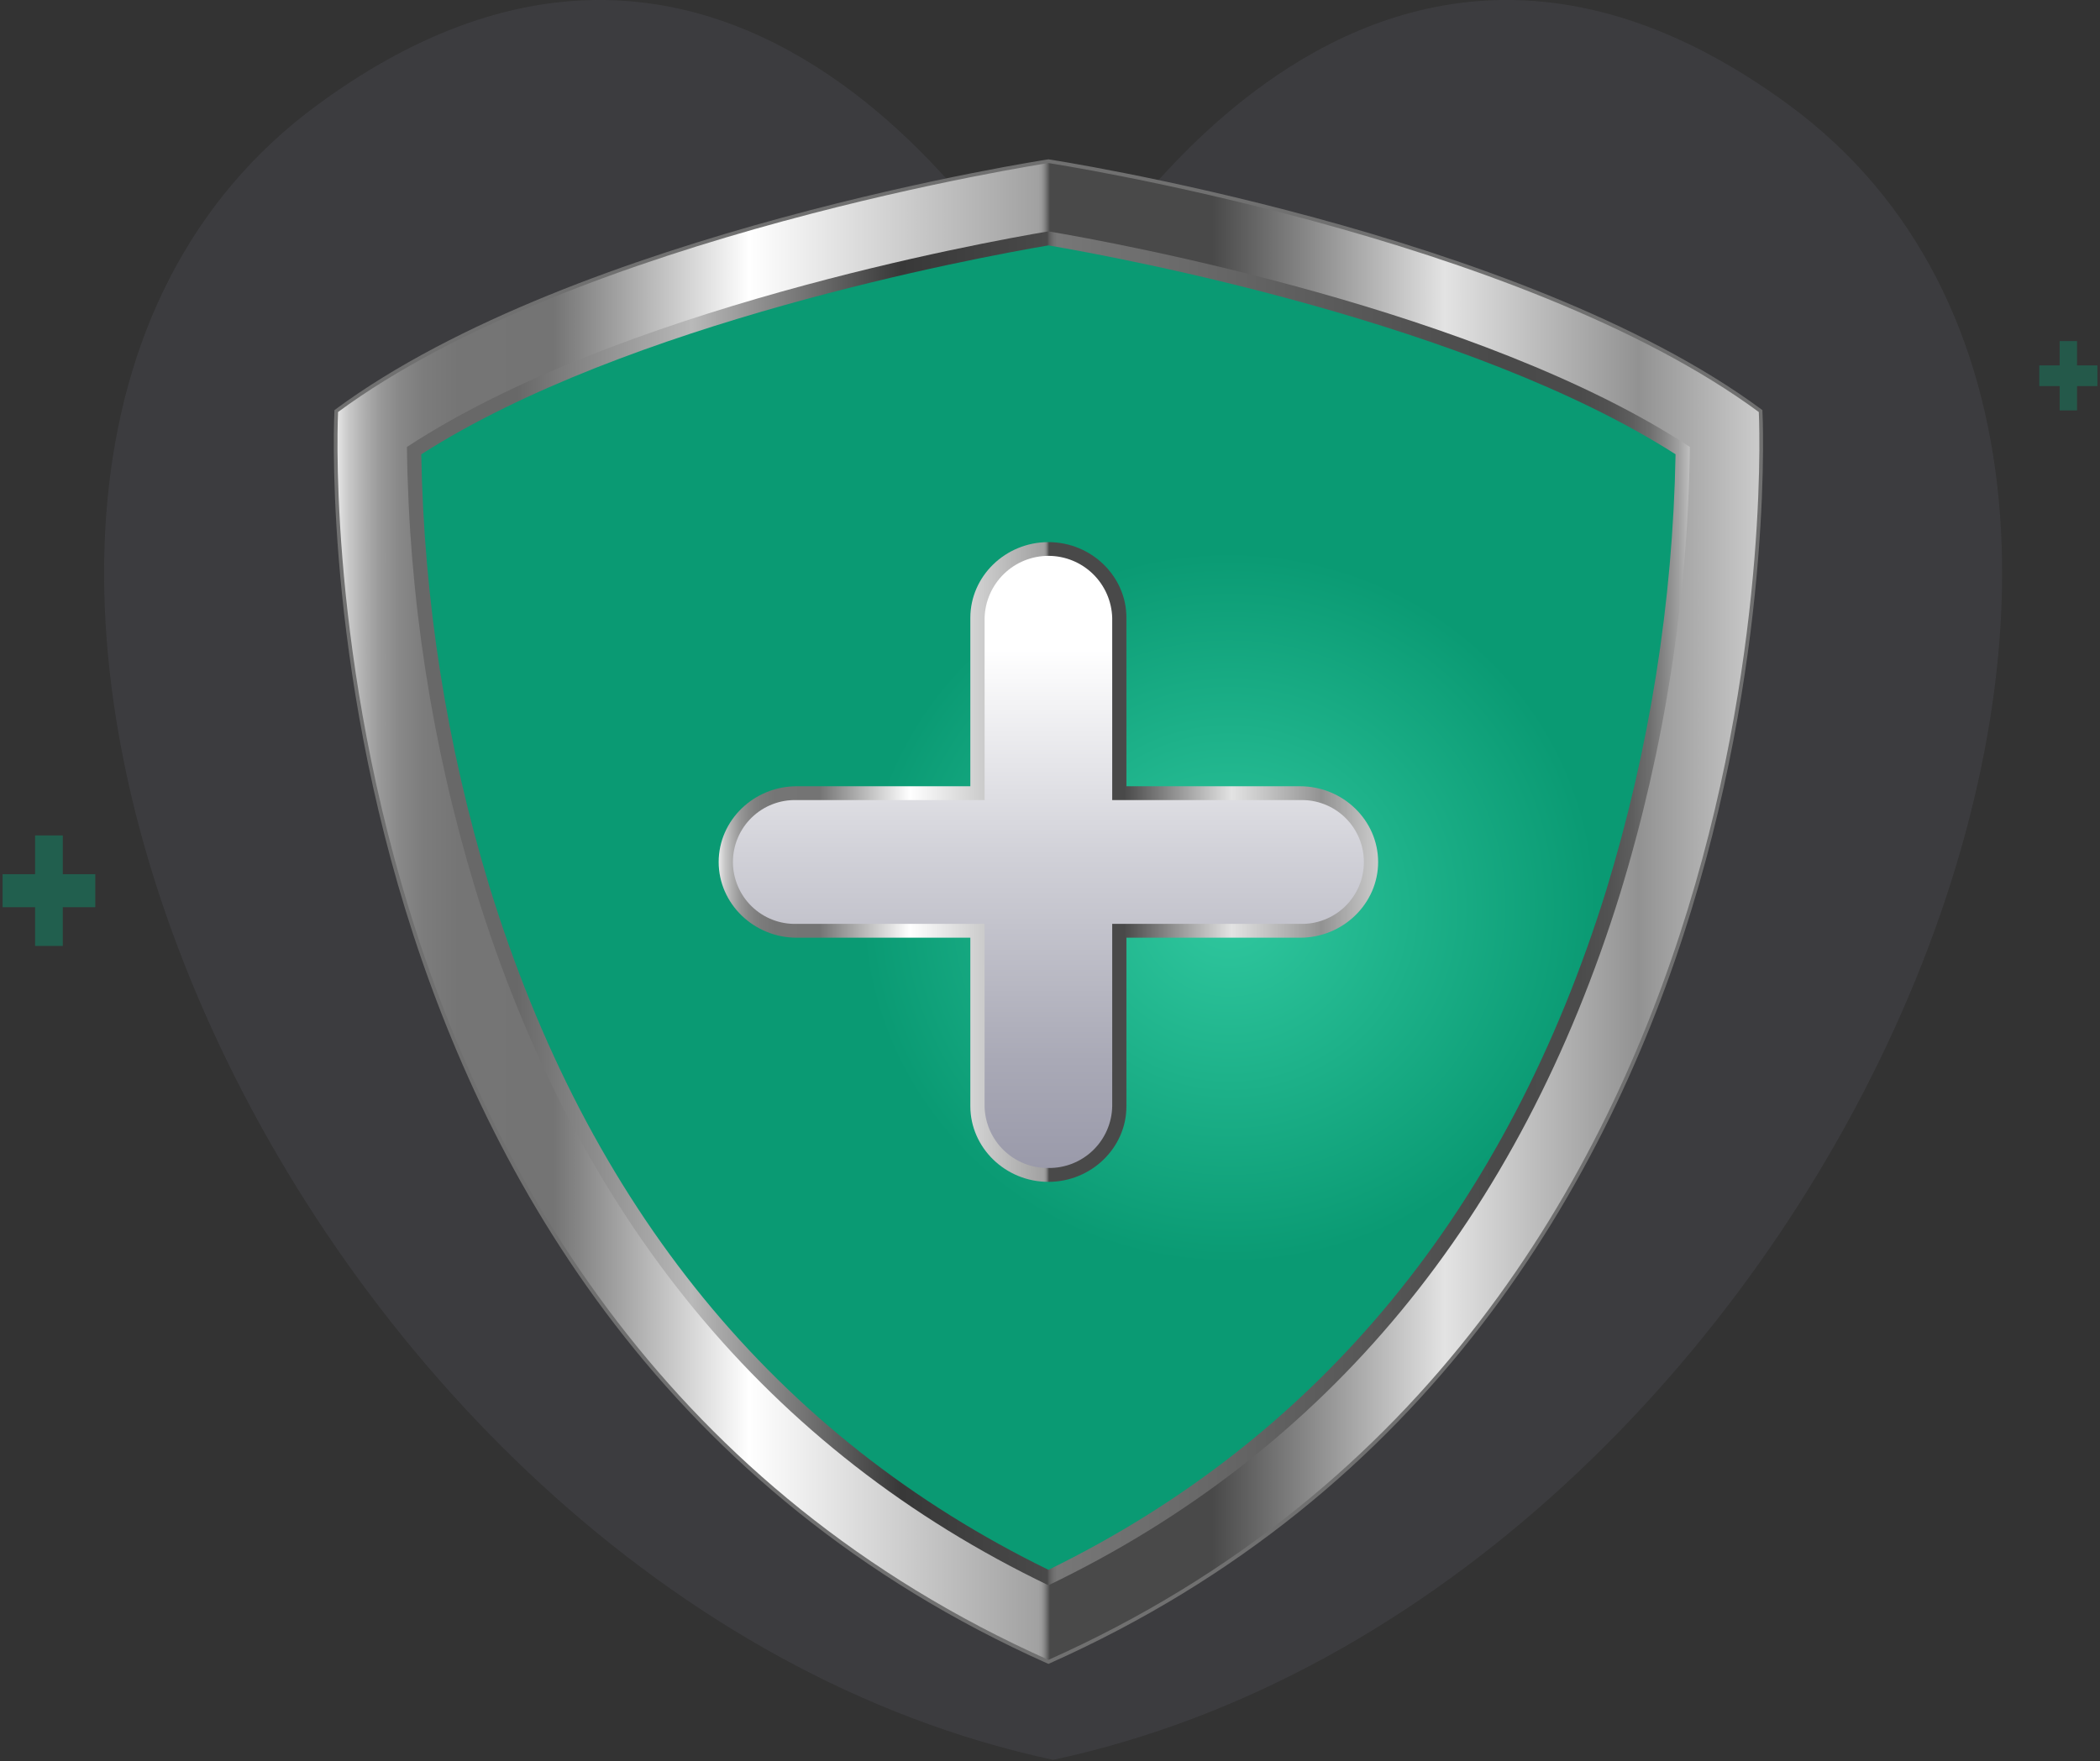 <svg width="571" height="479" viewBox="0 0 571 479" fill="none" xmlns="http://www.w3.org/2000/svg">
<rect x="0" y="0" width="571" height="479" fill="#333333" stroke="none"/>
<path opacity="0.09" d="M486.473 28.598C364.493 -61.172 286.347 89.082 286.347 89.082C286.347 89.082 208.2 -61.172 86.219 28.598C-53.388 131.34 77.519 433.875 286.347 478.637C495.174 433.875 626.082 131.34 486.473 28.598Z" fill="#9BA3C4"/>
<path opacity="0.43" d="M25.907 237.758H17.071V227.219H9.541V237.758H0.703V246.739H9.54V257.277H17.07V246.738H25.907V237.758Z" fill="#0A9A73"/>
<g opacity="0.37">
<path d="M570.293 99.38H564.752V92.772H560.033V99.38H554.493V105.012H560.034V111.621H564.756V105.012H570.293V99.38Z" fill="#0A9A73"/>
</g>
<path d="M285.073 451.998C491.826 359.786 478.717 111.798 478.717 111.798C413.282 63.423 285.073 43.842 285.073 43.842C285.073 43.842 156.866 63.428 91.431 111.798C91.431 111.798 78.319 359.789 285.073 451.998Z" fill="url(#paint0_linear_1_1144)" stroke="#707070" stroke-miterlimit="10"/>
<path d="M285.073 431.161C209.013 394.595 156.624 330.981 129.299 241.954C117.415 202.91 111.137 162.376 110.653 121.566C167.761 84.084 266.576 66.045 285.071 62.922C303.544 66.049 402.446 84.143 459.481 121.556C458.967 162.756 452.578 203.672 440.507 243.067C413.073 331.518 360.802 394.755 285.073 431.161Z" fill="url(#paint1_linear_1_1144)"/>
<path d="M285.073 426.956C210.957 390.746 159.8 328.151 133.012 240.88C121.461 202.818 115.245 163.339 114.543 123.569C170.494 87.747 264.78 70.2 285.069 66.741C305.369 70.213 399.714 87.812 455.588 123.557C454.86 163.715 448.532 203.575 436.788 241.984C409.901 328.686 358.863 390.908 285.073 426.956Z" fill="url(#paint2_radial_1_1144)"/>
<path d="M353.491 213.845H306.291V168.045C306.291 156.718 296.738 147.445 285.064 147.445C273.39 147.445 263.839 156.714 263.839 168.045V213.845H216.639C204.965 213.845 195.412 223.114 195.412 234.445C195.412 245.772 204.965 255.039 216.639 255.039H263.839V300.839C263.839 312.166 273.39 321.439 285.064 321.439C296.738 321.439 306.291 312.17 306.291 300.839V255.039H353.491C365.165 255.039 374.718 245.772 374.718 234.445C374.717 223.113 365.165 213.845 353.491 213.845Z" fill="url(#paint3_linear_1_1144)"/>
<path d="M285.065 317.665C280.534 317.728 276.163 315.991 272.911 312.836C269.659 309.681 267.79 305.365 267.716 300.834V251.271H216.641C214.387 251.341 212.142 250.957 210.039 250.142C207.936 249.327 206.018 248.099 204.399 246.529C202.78 244.959 201.493 243.08 200.614 241.003C199.735 238.926 199.282 236.694 199.282 234.439C199.282 232.184 199.735 229.952 200.614 227.875C201.493 225.798 202.78 223.919 204.399 222.349C206.018 220.779 207.936 219.551 210.039 218.736C212.142 217.921 214.387 217.538 216.641 217.607H267.716V168.045C267.844 163.529 269.729 159.241 272.968 156.092C276.208 152.943 280.548 151.181 285.066 151.181C289.584 151.181 293.924 152.943 297.164 156.092C300.403 159.241 302.288 163.529 302.416 168.045V217.608H353.492C355.746 217.538 357.991 217.922 360.094 218.737C362.197 219.552 364.115 220.78 365.734 222.35C367.353 223.92 368.64 225.799 369.519 227.876C370.398 229.953 370.851 232.185 370.851 234.44C370.851 236.695 370.398 238.927 369.519 241.004C368.64 243.081 367.353 244.96 365.734 246.53C364.115 248.1 362.197 249.328 360.094 250.143C357.991 250.958 355.746 251.342 353.492 251.272H302.416V300.835C302.341 305.366 300.472 309.682 297.219 312.837C293.967 315.991 289.596 317.728 285.065 317.665Z" fill="url(#paint4_linear_1_1144)"/>
<defs>
<linearGradient id="paint0_linear_1_1144" x1="91.265" y1="247.92" x2="478.883" y2="247.92" gradientUnits="userSpaceOnUse">
<stop stop-color="#E9E9E9"/>
<stop offset="0.009" stop-color="#C9C9C9"/>
<stop offset="0.02" stop-color="#AFAFAF"/>
<stop offset="0.031" stop-color="#999999"/>
<stop offset="0.045" stop-color="#888888"/>
<stop offset="0.062" stop-color="#7C7C7C"/>
<stop offset="0.086" stop-color="#757575"/>
<stop offset="0.153" stop-color="#747474"/>
<stop offset="0.29" stop-color="white"/>
<stop offset="0.493" stop-color="#A1A1A1"/>
<stop offset="0.495" stop-color="#9A9A9A"/>
<stop offset="0.497" stop-color="#898989"/>
<stop offset="0.499" stop-color="#6C6C6C"/>
<stop offset="0.501" stop-color="#494949"/>
<stop offset="0.615" stop-color="#494949"/>
<stop offset="0.778" stop-color="#E3E3E3"/>
<stop offset="0.914" stop-color="#929292"/>
<stop offset="1" stop-color="#CCCCCC"/>
</linearGradient>
<linearGradient id="paint1_linear_1_1144" x1="110.653" y1="247.042" x2="459.481" y2="247.042" gradientUnits="userSpaceOnUse">
<stop offset="0.086" stop-color="#686868"/>
<stop offset="0.222" stop-color="#B9B9B9"/>
<stop offset="0.385" stop-color="#383838"/>
<stop offset="0.499" stop-color="#494949"/>
<stop offset="0.501" stop-color="#5F5F5F"/>
<stop offset="0.504" stop-color="#707070"/>
<stop offset="0.507" stop-color="#777777"/>
<stop offset="0.847" stop-color="#4A4A4A"/>
<stop offset="0.914" stop-color="#4B4B4B"/>
<stop offset="0.938" stop-color="#525252"/>
<stop offset="0.955" stop-color="#5E5E5E"/>
<stop offset="0.969" stop-color="#6F6F6F"/>
<stop offset="0.98" stop-color="#858585"/>
<stop offset="0.991" stop-color="#9F9F9F"/>
<stop offset="1" stop-color="#C0C0C0"/>
</linearGradient>
<radialGradient id="paint2_radial_1_1144" cx="0" cy="0" r="1" gradientUnits="userSpaceOnUse" gradientTransform="translate(334.229 246.848) scale(253.665 246.027)">
<stop stop-color="#30C89F"/>
<stop offset="0.395" stop-color="#0A9A73"/>
<stop offset="0.518" stop-color="#0A9A73"/>
<stop offset="0.689" stop-color="#0A9A73"/>
<stop offset="0.773" stop-color="#0A9A73"/>
<stop offset="1" stop-color="#0A9A73"/>
</radialGradient>
<linearGradient id="paint3_linear_1_1144" x1="195.412" y1="234.442" x2="374.718" y2="234.442" gradientUnits="userSpaceOnUse">
<stop stop-color="#E9E9E9"/>
<stop offset="0.009" stop-color="#C9C9C9"/>
<stop offset="0.02" stop-color="#AFAFAF"/>
<stop offset="0.031" stop-color="#999999"/>
<stop offset="0.045" stop-color="#888888"/>
<stop offset="0.062" stop-color="#7C7C7C"/>
<stop offset="0.086" stop-color="#757575"/>
<stop offset="0.153" stop-color="#747474"/>
<stop offset="0.29" stop-color="white"/>
<stop offset="0.493" stop-color="#A1A1A1"/>
<stop offset="0.495" stop-color="#9A9A9A"/>
<stop offset="0.497" stop-color="#898989"/>
<stop offset="0.499" stop-color="#6C6C6C"/>
<stop offset="0.501" stop-color="#494949"/>
<stop offset="0.615" stop-color="#494949"/>
<stop offset="0.778" stop-color="#E3E3E3"/>
<stop offset="0.914" stop-color="#929292"/>
<stop offset="1" stop-color="#CCCCCC"/>
</linearGradient>
<linearGradient id="paint4_linear_1_1144" x1="285.067" y1="317.667" x2="285.067" y2="151.181" gradientUnits="userSpaceOnUse">
<stop stop-color="#9A9AAA"/>
<stop offset="0.175" stop-color="#A9A9B6"/>
<stop offset="0.513" stop-color="#D1D1D8"/>
<stop offset="0.847" stop-color="white"/>
</linearGradient>
</defs>
</svg>
